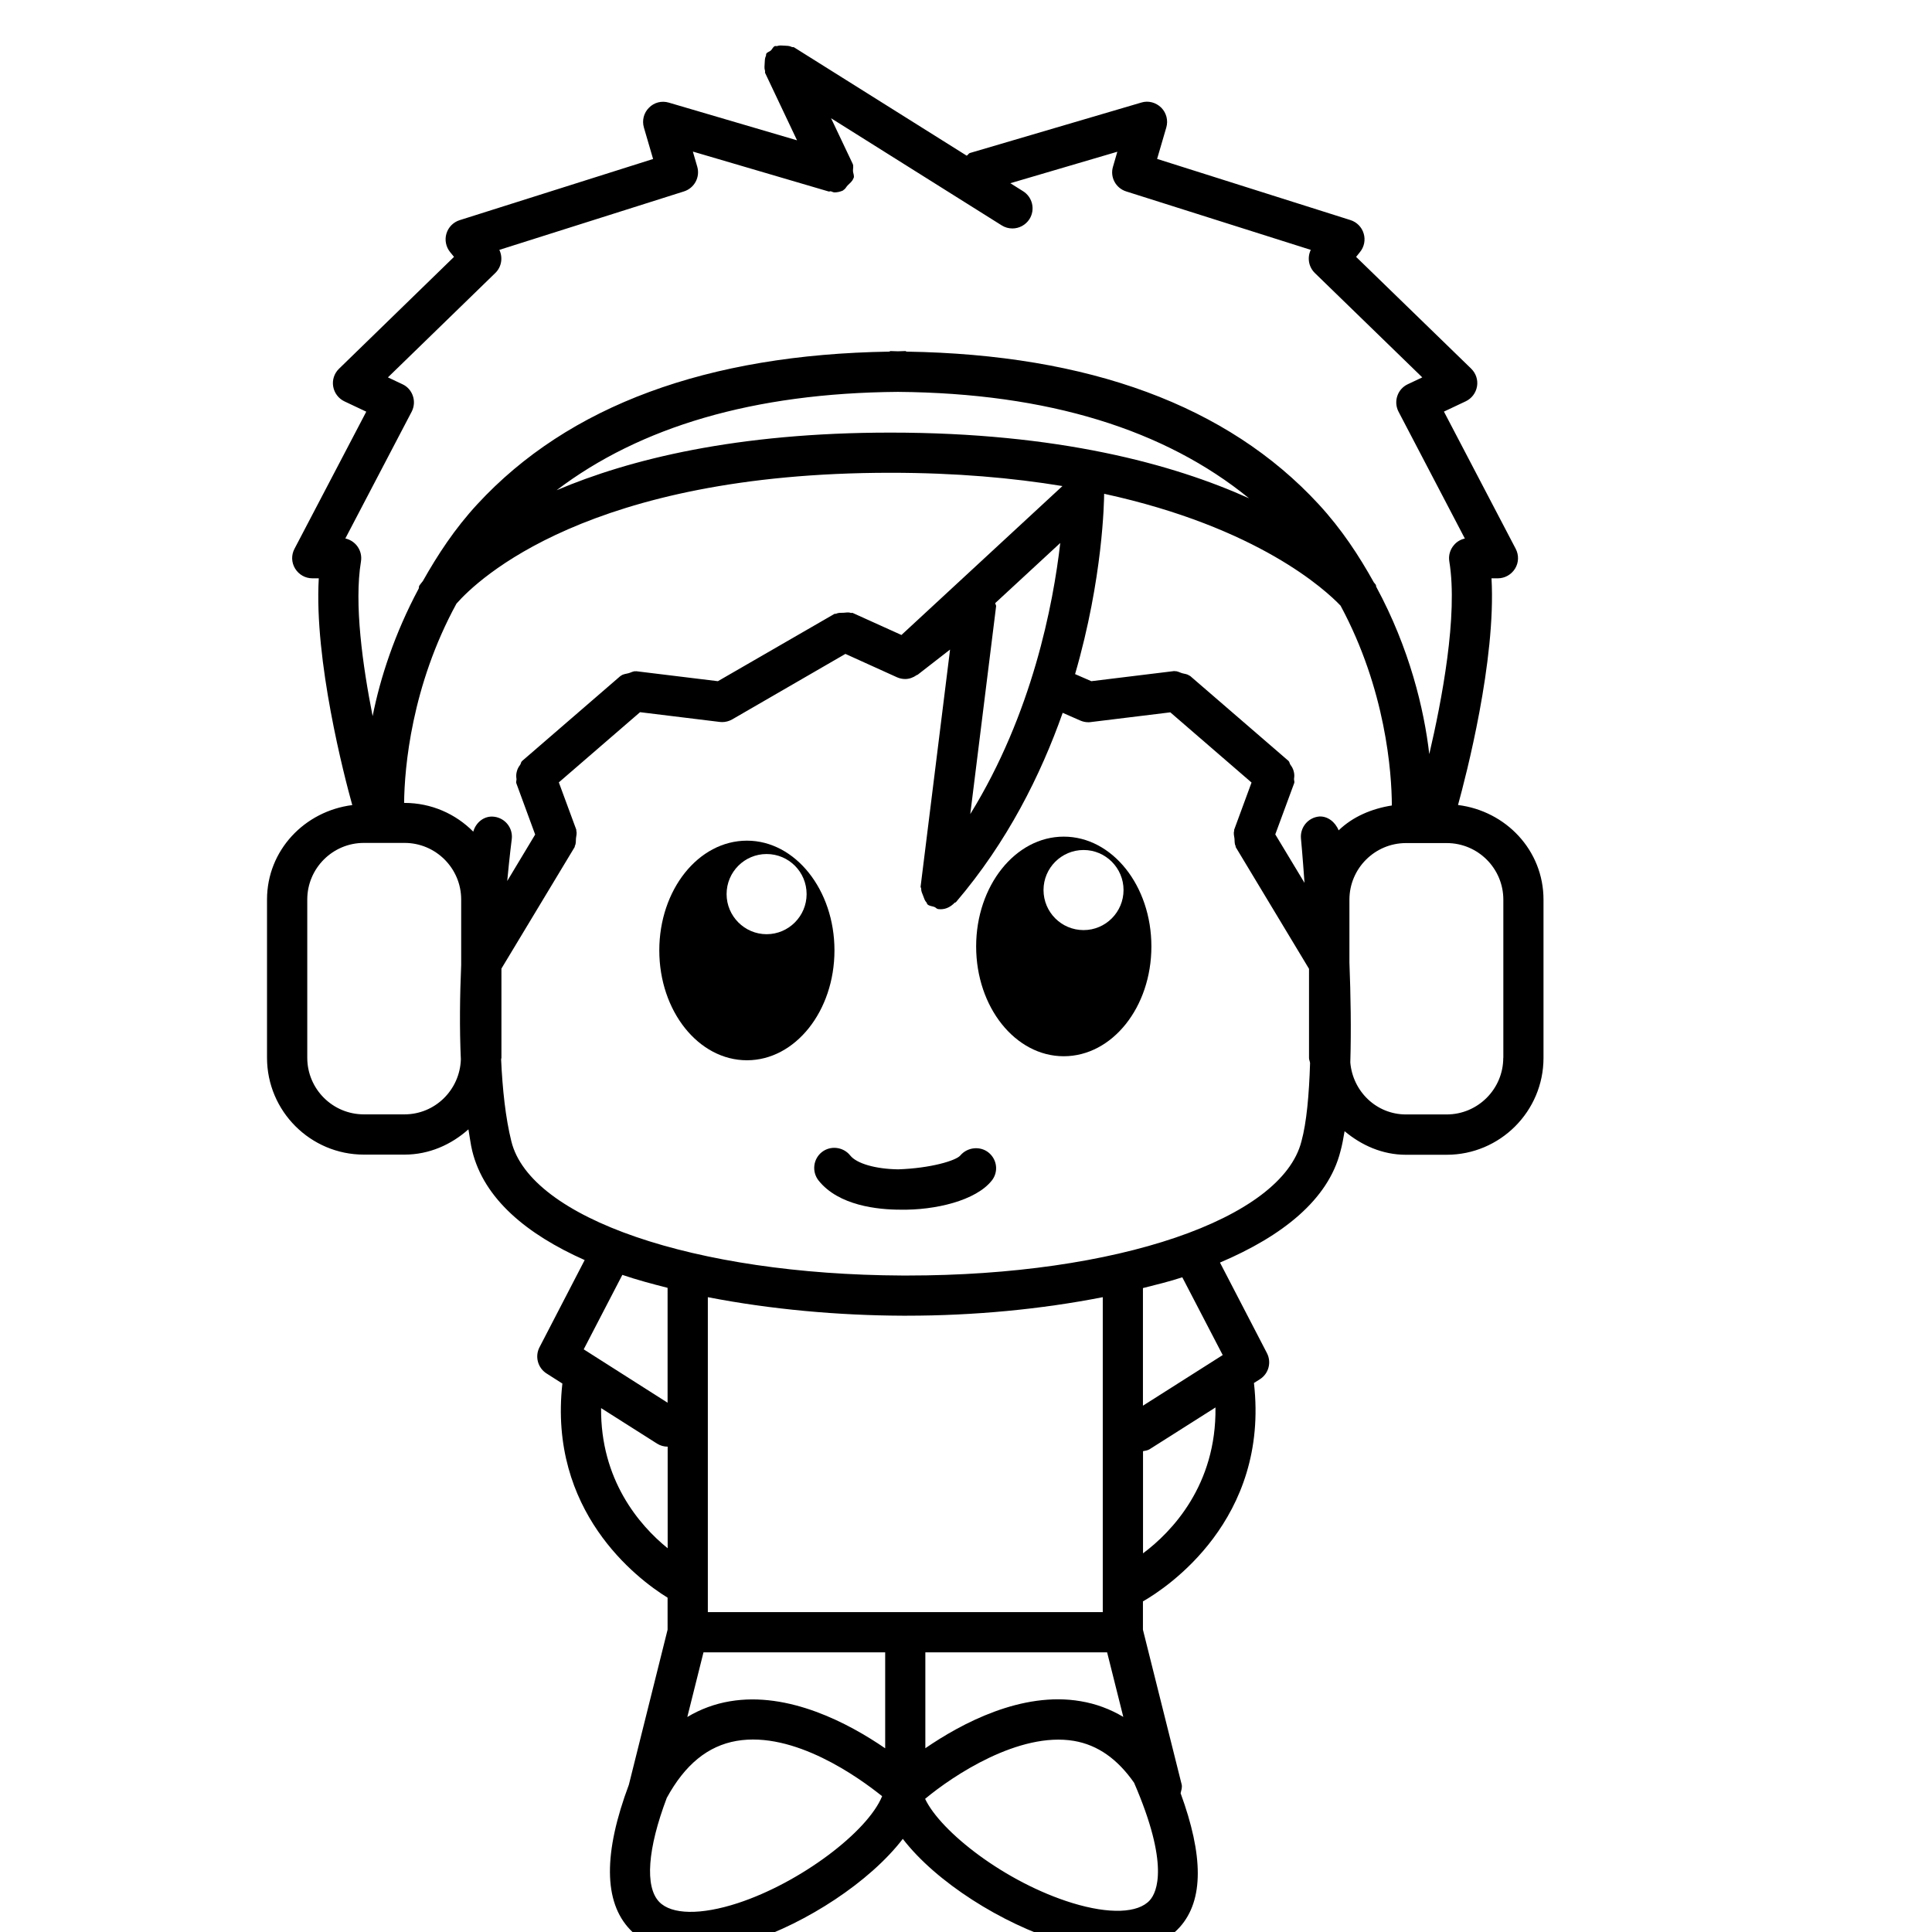 <?xml version="1.0" encoding="utf-8"?>
<!-- Generator: Adobe Illustrator 16.0.0, SVG Export Plug-In . SVG Version: 6.00 Build 0)  -->
<!DOCTYPE svg PUBLIC "-//W3C//DTD SVG 1.1//EN" "http://www.w3.org/Graphics/SVG/1.1/DTD/svg11.dtd">
<svg version="1.1" id="Layer_1" xmlns="http://www.w3.org/2000/svg" xmlns:xlink="http://www.w3.org/1999/xlink" x="0px" y="0px"
	 width="24px" height="24px" viewBox="0 0 24 24" enable-background="new 0 0 24 24" xml:space="preserve">
<g>
	<path d="M9.279,10.443c-0.604,0-1.089,0.611-1.089,1.363c0,0.753,0.486,1.365,1.089,1.365c0.6,0,1.087-0.611,1.087-1.365
		C10.366,11.054,9.879,10.443,9.279,10.443z M9.523,11.605c-0.274,0-0.497-0.225-0.497-0.498c0-0.276,0.223-0.498,0.497-0.498
		c0.275,0,0.497,0.222,0.497,0.498C10.02,11.38,9.798,11.605,9.523,11.605z"/>
	<path d="M13.214,10.393c-0.601,0-1.088,0.611-1.088,1.364c0,0.754,0.487,1.364,1.088,1.364c0.603,0,1.089-0.61,1.089-1.364
		C14.303,11.003,13.817,10.393,13.214,10.393z M13.461,11.554c-0.276,0-0.498-0.223-0.498-0.498c0-0.273,0.222-0.497,0.498-0.497
		c0.273,0,0.496,0.223,0.496,0.497C13.957,11.331,13.734,11.554,13.461,11.554z"/>
	<path d="M11.929,14.354c-0.053,0.063-0.364,0.158-0.771,0.172c-0.283-0.004-0.517-0.072-0.597-0.173
		c-0.086-0.107-0.244-0.126-0.352-0.041c-0.108,0.086-0.126,0.243-0.041,0.352c0.25,0.315,0.741,0.363,1.017,0.363
		c0.431,0.008,0.94-0.112,1.137-0.364c0.084-0.108,0.064-0.26-0.042-0.346C12.175,14.233,12.017,14.25,11.929,14.354z"/>
	<path d="
	
	M18.112,10c0.098-0.356,0.474-1.797,0.416-2.816h0.079c0.087,0,0.168-0.046,0.214-0.121s0.048-0.168,0.008-0.245
		l-0.892-1.705l0.271-0.128c0.074-0.035,0.126-0.104,0.14-0.185c0.014-0.081-0.014-0.163-0.072-0.22l-1.43-1.389l0.049-0.061
		c0.052-0.064,0.069-0.15,0.045-0.229c-0.023-0.079-0.085-0.142-0.164-0.167l-2.402-0.76l0.114-0.39
		c0.026-0.088,0.001-0.183-0.063-0.247c-0.066-0.065-0.162-0.09-0.247-0.063L12.051,1.9c-0.019,0.005-0.026,0.025-0.042,0.034
		L9.864,0.588c-0.009-0.005-0.02,0-0.029-0.005c-0.03-0.015-0.058-0.014-0.091-0.016c-0.033-0.001-0.06-0.006-0.09,0.005
		c-0.01,0.003-0.02-0.003-0.03,0.001C9.601,0.585,9.594,0.61,9.576,0.627c-0.018,0.016-0.043,0.019-0.057,0.04
		c-0.005,0.009,0,0.019-0.005,0.028C9.5,0.725,9.501,0.753,9.499,0.786S9.493,0.847,9.503,0.878C9.507,0.888,9.5,0.897,9.505,0.907
		l0.396,0.836L8.309,1.275C8.22,1.248,8.125,1.273,8.062,1.338C7.997,1.402,7.973,1.497,7.999,1.585l0.114,0.39L5.71,2.735
		C5.631,2.76,5.57,2.822,5.546,2.901S5.539,3.066,5.591,3.131L5.64,3.191L4.211,4.581c-0.059,0.057-0.086,0.14-0.072,0.22
		c0.014,0.081,0.066,0.15,0.14,0.185L4.55,5.114L3.658,6.818c-0.041,0.077-0.038,0.17,0.008,0.245S3.792,7.184,3.88,7.184h0.08
		c-0.059,1.02,0.317,2.462,0.416,2.817c-0.592,0.075-1.059,0.562-1.059,1.173v1.966c0,0.663,0.54,1.203,1.203,1.203h0.506
		c0.307,0,0.581-0.125,0.793-0.314c0.016,0.089,0.027,0.186,0.047,0.267c0.146,0.597,0.678,1.037,1.397,1.357l-0.561,1.083
		c-0.06,0.115-0.021,0.257,0.088,0.326l0.196,0.125c-0.176,1.582,0.917,2.419,1.307,2.66v0.398l-0.48,1.922c0,0,0,0,0,0.001
		c-0.318,0.849-0.316,1.457,0.014,1.802c0.176,0.186,0.435,0.279,0.755,0.279c0.219,0,0.466-0.044,0.736-0.132
		c0.699-0.228,1.487-0.739,1.897-1.274c0.415,0.54,1.233,1.053,1.958,1.276c0.258,0.079,0.494,0.118,0.704,0.118
		c0.335,0,0.603-0.101,0.78-0.299c0.299-0.336,0.291-0.891,0.009-1.662c0.008-0.036,0.022-0.071,0.013-0.109l-0.481-1.922v-0.352
		c0.295-0.168,1.573-1.014,1.379-2.713l0.073-0.046c0.11-0.069,0.148-0.211,0.088-0.326l-0.583-1.124

		c0.775-0.329,1.344-0.78,1.496-1.38c0.021-0.075,0.037-0.161,0.052-0.252c0.209,0.175,0.469,0.293,0.762,0.293
		h0.506
		c0.664,0,1.203-0.54,1.203-1.203
		v-1.966C19.174,10.562,18.706,10.074,18.112,10z 
		
		
		M16.629,10.315
		c-0.041-0.103-0.137-0.179-0.242-0.172c-0.138,0.013-0.238,0.135-0.226,0.272c0.001,0.008,0.021,0.226,0.044,0.552l-0.363-0.602
		l0.235-0.637c0.007-0.018-0.004-0.035-0.002-0.053c0.005-0.034,0.005-0.06-0.004-0.093c-0.008-0.032-0.021-0.055-0.041-0.082
		c-0.011-0.015-0.01-0.035-0.024-0.048l-1.224-1.057c-0.002-0.002-0.005,0-0.008-0.002c-0.025-0.021-0.058-0.021-0.089-0.03
		c-0.031-0.009-0.059-0.028-0.091-0.025c-0.002,0-0.004-0.002-0.006-0.002l-1.031,0.126l-0.202-0.088
		c0.348-1.198,0.36-2.152,0.361-2.24c1.915,0.417,2.755,1.199,2.937,1.39c0.561,1.041,0.636,2.073,0.637,2.482
		C17.038,10.046,16.805,10.145,16.629,10.315z 
		M10.592,7.614c-0.007-0.003-0.015,0.002-0.023,0c-0.03-0.011-0.059-0.004-0.091-0.002
		c-0.033,0.001-0.063-0.002-0.092,0.012c-0.007,0.003-0.016-0.001-0.022,0.003L8.918,8.462L7.902,8.338
		c-0.002,0-0.004,0.002-0.006,0.001c-0.03-0.003-0.056,0.015-0.085,0.023c-0.034,0.01-0.07,0.01-0.098,0.033
		c-0.001,0.001-0.004,0-0.005,0.002L6.485,9.454C6.47,9.467,6.472,9.487,6.461,9.502c-0.02,0.026-0.033,0.05-0.041,0.082
		c-0.009,0.033-0.009,0.06-0.004,0.093c0.002,0.018-0.009,0.035-0.002,0.053l0.234,0.637l-0.347,0.577
		c0.029-0.309,0.055-0.511,0.056-0.518c0.018-0.137-0.079-0.262-0.216-0.28c-0.123-0.017-0.229,0.068-0.262,0.185
		c-0.218-0.22-0.52-0.357-0.854-0.357H5.02C5.024,9.538,5.112,8.521,5.67,7.499c0.259-0.295,1.638-1.626,5.392-1.626
		c0.814,0,1.521,0.064,2.136,0.165l-2,1.85L10.592,7.614z M11.154,4.868c1.87,0.015,3.319,0.472,4.362,1.322
		c-0.946-0.426-2.374-0.816-4.454-0.816l0,0c0,0,0,0,0,0l0,0l0,0c-1.912,0-3.242,0.331-4.148,0.716
		C7.949,5.304,9.358,4.882,11.154,4.868z M12.374,7.531c0.001-0.014-0.01-0.025-0.011-0.039l0.808-0.747
		c-0.088,0.764-0.347,2.119-1.118,3.368L12.374,7.531z M5.114,5.114c0.031-0.06,0.037-0.131,0.015-0.195
		c-0.021-0.064-0.068-0.118-0.13-0.146l-0.18-0.085l1.333-1.296c0.079-0.076,0.097-0.192,0.051-0.288l2.293-0.726
		C8.626,2.337,8.7,2.2,8.661,2.069L8.607,1.883l1.688,0.496c0.008,0.002,0.016-0.004,0.025-0.003
		C10.336,2.38,10.35,2.39,10.366,2.39c0.036,0,0.072-0.008,0.107-0.024c0.003-0.001,0.003-0.005,0.006-0.007
		c0.023-0.011,0.032-0.037,0.05-0.055c0.027-0.028,0.06-0.051,0.071-0.087c0.001-0.003,0.004-0.003,0.005-0.006
		c0.009-0.03-0.007-0.057-0.009-0.086c-0.001-0.031,0.01-0.062-0.004-0.091l-0.268-0.565l2.12,1.331
		c0.041,0.026,0.087,0.038,0.133,0.038c0.083,0,0.164-0.042,0.212-0.117c0.073-0.117,0.038-0.271-0.079-0.345l-0.159-0.1
		l1.329-0.391l-0.054,0.186C13.787,2.2,13.86,2.337,13.99,2.378l2.293,0.726c-0.046,0.095-0.028,0.211,0.051,0.288l1.334,1.296
		l-0.18,0.085c-0.062,0.029-0.109,0.082-0.13,0.146c-0.022,0.064-0.016,0.135,0.015,0.195l0.824,1.576
		c-0.053,0.011-0.102,0.04-0.137,0.083c-0.048,0.056-0.068,0.13-0.056,0.202c0.11,0.668-0.095,1.735-0.249,2.393
		c-0.064-0.558-0.246-1.315-0.658-2.077c-0.005-0.009-0.001-0.021-0.008-0.029c-0.003-0.004-0.013-0.015-0.023-0.028
		c-0.184-0.33-0.398-0.659-0.687-0.972c-1.131-1.225-2.855-1.858-5.116-1.894c-0.006,0-0.01-0.007-0.017-0.007
		c-0.031,0-0.061,0.003-0.092,0.003s-0.06-0.003-0.091-0.003c-0.006,0-0.01,0.006-0.017,0.007c-2.26,0.036-3.983,0.669-5.115,1.894
		C5.647,6.569,5.436,6.894,5.253,7.218C5.23,7.246,5.213,7.269,5.209,7.275C5.201,7.286,5.207,7.3,5.201,7.312
		C4.903,7.869,4.723,8.421,4.629,8.896C4.505,8.269,4.397,7.499,4.484,6.975c0.012-0.073-0.008-0.146-0.056-0.203
		C4.392,6.73,4.343,6.701,4.29,6.689L5.114,5.114z 
		
		M5.025,13.843
		H4.52c-0.388,0-0.703-0.315-0.703-0.703v-1.966
		c0-0.387,0.315-0.703,0.703-0.703
		h0.506c0.387,0,0.703,0.315,0.703,0.703
		v0.812c-0.016,0.379-0.022,0.782-0.004,1.175
		C5.712,13.539,5.405,13.843,5.025,13.843z 
		
		
		M7.731,15.837c0.179,0.061,0.369,0.112,0.562,0.161v1.427l-1.042-0.663L7.731,15.837z
		 M8.739,20.526h2.257v1.192c-0.45-0.309-1.199-0.708-1.929-0.584c-0.19,0.032-0.367,0.098-0.529,0.195L8.739,20.526z
		 M11.496,20.526h2.257l0.201,0.802c-0.163-0.097-0.339-0.163-0.53-0.195c-0.73-0.125-1.479,0.275-1.929,0.584V20.526z
		 M13.699,20.026H8.793v-3.912c0.785,0.153,1.629,0.227,2.415,0.23c0.02,0,0.041,0,0.061,0c0.825,0,1.662-0.079,2.43-0.23V20.026z
		 M7.467,17.492l0.695,0.441c0.041,0.026,0.087,0.038,0.132,0.038v1.262C7.937,18.944,7.459,18.38,7.467,17.492z M9.163,23.642
		c-0.458,0.149-0.821,0.144-0.975-0.017c-0.179-0.188-0.144-0.659,0.095-1.291c0.226-0.414,0.51-0.646,0.867-0.708
		c0.715-0.123,1.517,0.453,1.808,0.687C10.778,22.755,9.944,23.387,9.163,23.642z M14.284,23.605
		c-0.146,0.163-0.505,0.175-0.963,0.035c-0.836-0.257-1.636-0.886-1.829-1.294c0.345-0.288,1.166-0.835,1.849-0.72
		c0.298,0.051,0.542,0.227,0.747,0.52C14.528,23.161,14.373,23.505,14.284,23.605z M14.199,19.296v-1.269
		c0.027-0.006,0.055-0.008,0.08-0.023l0.82-0.52C15.112,18.446,14.559,19.028,14.199,19.296z M15.189,16.833l-0.991,0.629v-1.461
		c0.167-0.042,0.334-0.083,0.489-0.134L15.189,16.833z M11.273,15.845c-0.021,0-0.042,0-0.063,0
		c-2.582-0.011-4.625-0.712-4.858-1.668c-0.072-0.29-0.11-0.644-0.127-1.017c0-0.006,0.004-0.012,0.004-0.019v-1.109l0.91-1.51
		c0.002-0.004,0-0.01,0.002-0.014c0.016-0.029,0.011-0.06,0.014-0.093c0.003-0.033,0.014-0.063,0.004-0.094
		c-0.001-0.005,0.002-0.009,0-0.014L6.942,9.719l1.009-0.872l0.989,0.121c0.01,0.001,0.02,0.002,0.03,0.002l0,0l0,0c0,0,0,0,0,0
		c0,0,0.001,0,0.001,0c0.042,0,0.085-0.011,0.124-0.033l1.407-0.814l0.64,0.29c0.033,0.015,0.068,0.022,0.103,0.022
		c0.052,0,0.101-0.019,0.143-0.049c0.003-0.002,0.007-0.001,0.01-0.003l0.404-0.314l-0.366,2.945
		c-0.001,0.009,0.007,0.016,0.007,0.025c-0.001,0.033,0.013,0.059,0.025,0.09c0.012,0.031,0.019,0.059,0.042,0.083
		c0.006,0.007,0.004,0.017,0.012,0.023c0.024,0.021,0.056,0.021,0.084,0.031c0.018,0.006,0.028,0.024,0.048,0.027
		c0.01,0.001,0.021,0.002,0.031,0.002l0,0l0,0h0c0.069,0,0.128-0.033,0.174-0.081c0.004-0.004,0.012-0.002,0.016-0.007
		c0.639-0.748,1.053-1.58,1.326-2.352l0.219,0.096c0.032,0.014,0.066,0.021,0.099,0.021c0,0,0,0,0,0h0l0,0l0,0
		c0.01,0,0.02,0,0.03-0.002l0.989-0.121l1.009,0.872l-0.216,0.587c-0.002,0.005,0.002,0.009,0,0.014
		c-0.01,0.032,0,0.062,0.004,0.096c0.003,0.032-0.001,0.063,0.014,0.091c0.002,0.005-0.001,0.01,0.002,0.015l0.91,1.511v1.108
		c0,0.022,0.011,0.041,0.013,0.063c-0.012,0.391-0.043,0.739-0.107,0.972C15.922,15.146,13.868,15.845,11.273,15.845z
		 M18.674,13.141c0,0.387-0.315,0.703-0.703,0.703h-0.506c-0.367,0-0.661-0.287-0.691-0.646c0.012-0.401,0.005-0.835-0.011-1.243
		v-0.779c0-0.387,0.315-0.703,0.703-0.703h0.506c0.388,0,0.703,0.315,0.703,0.703V13.141z"/>
</g>
</svg>

